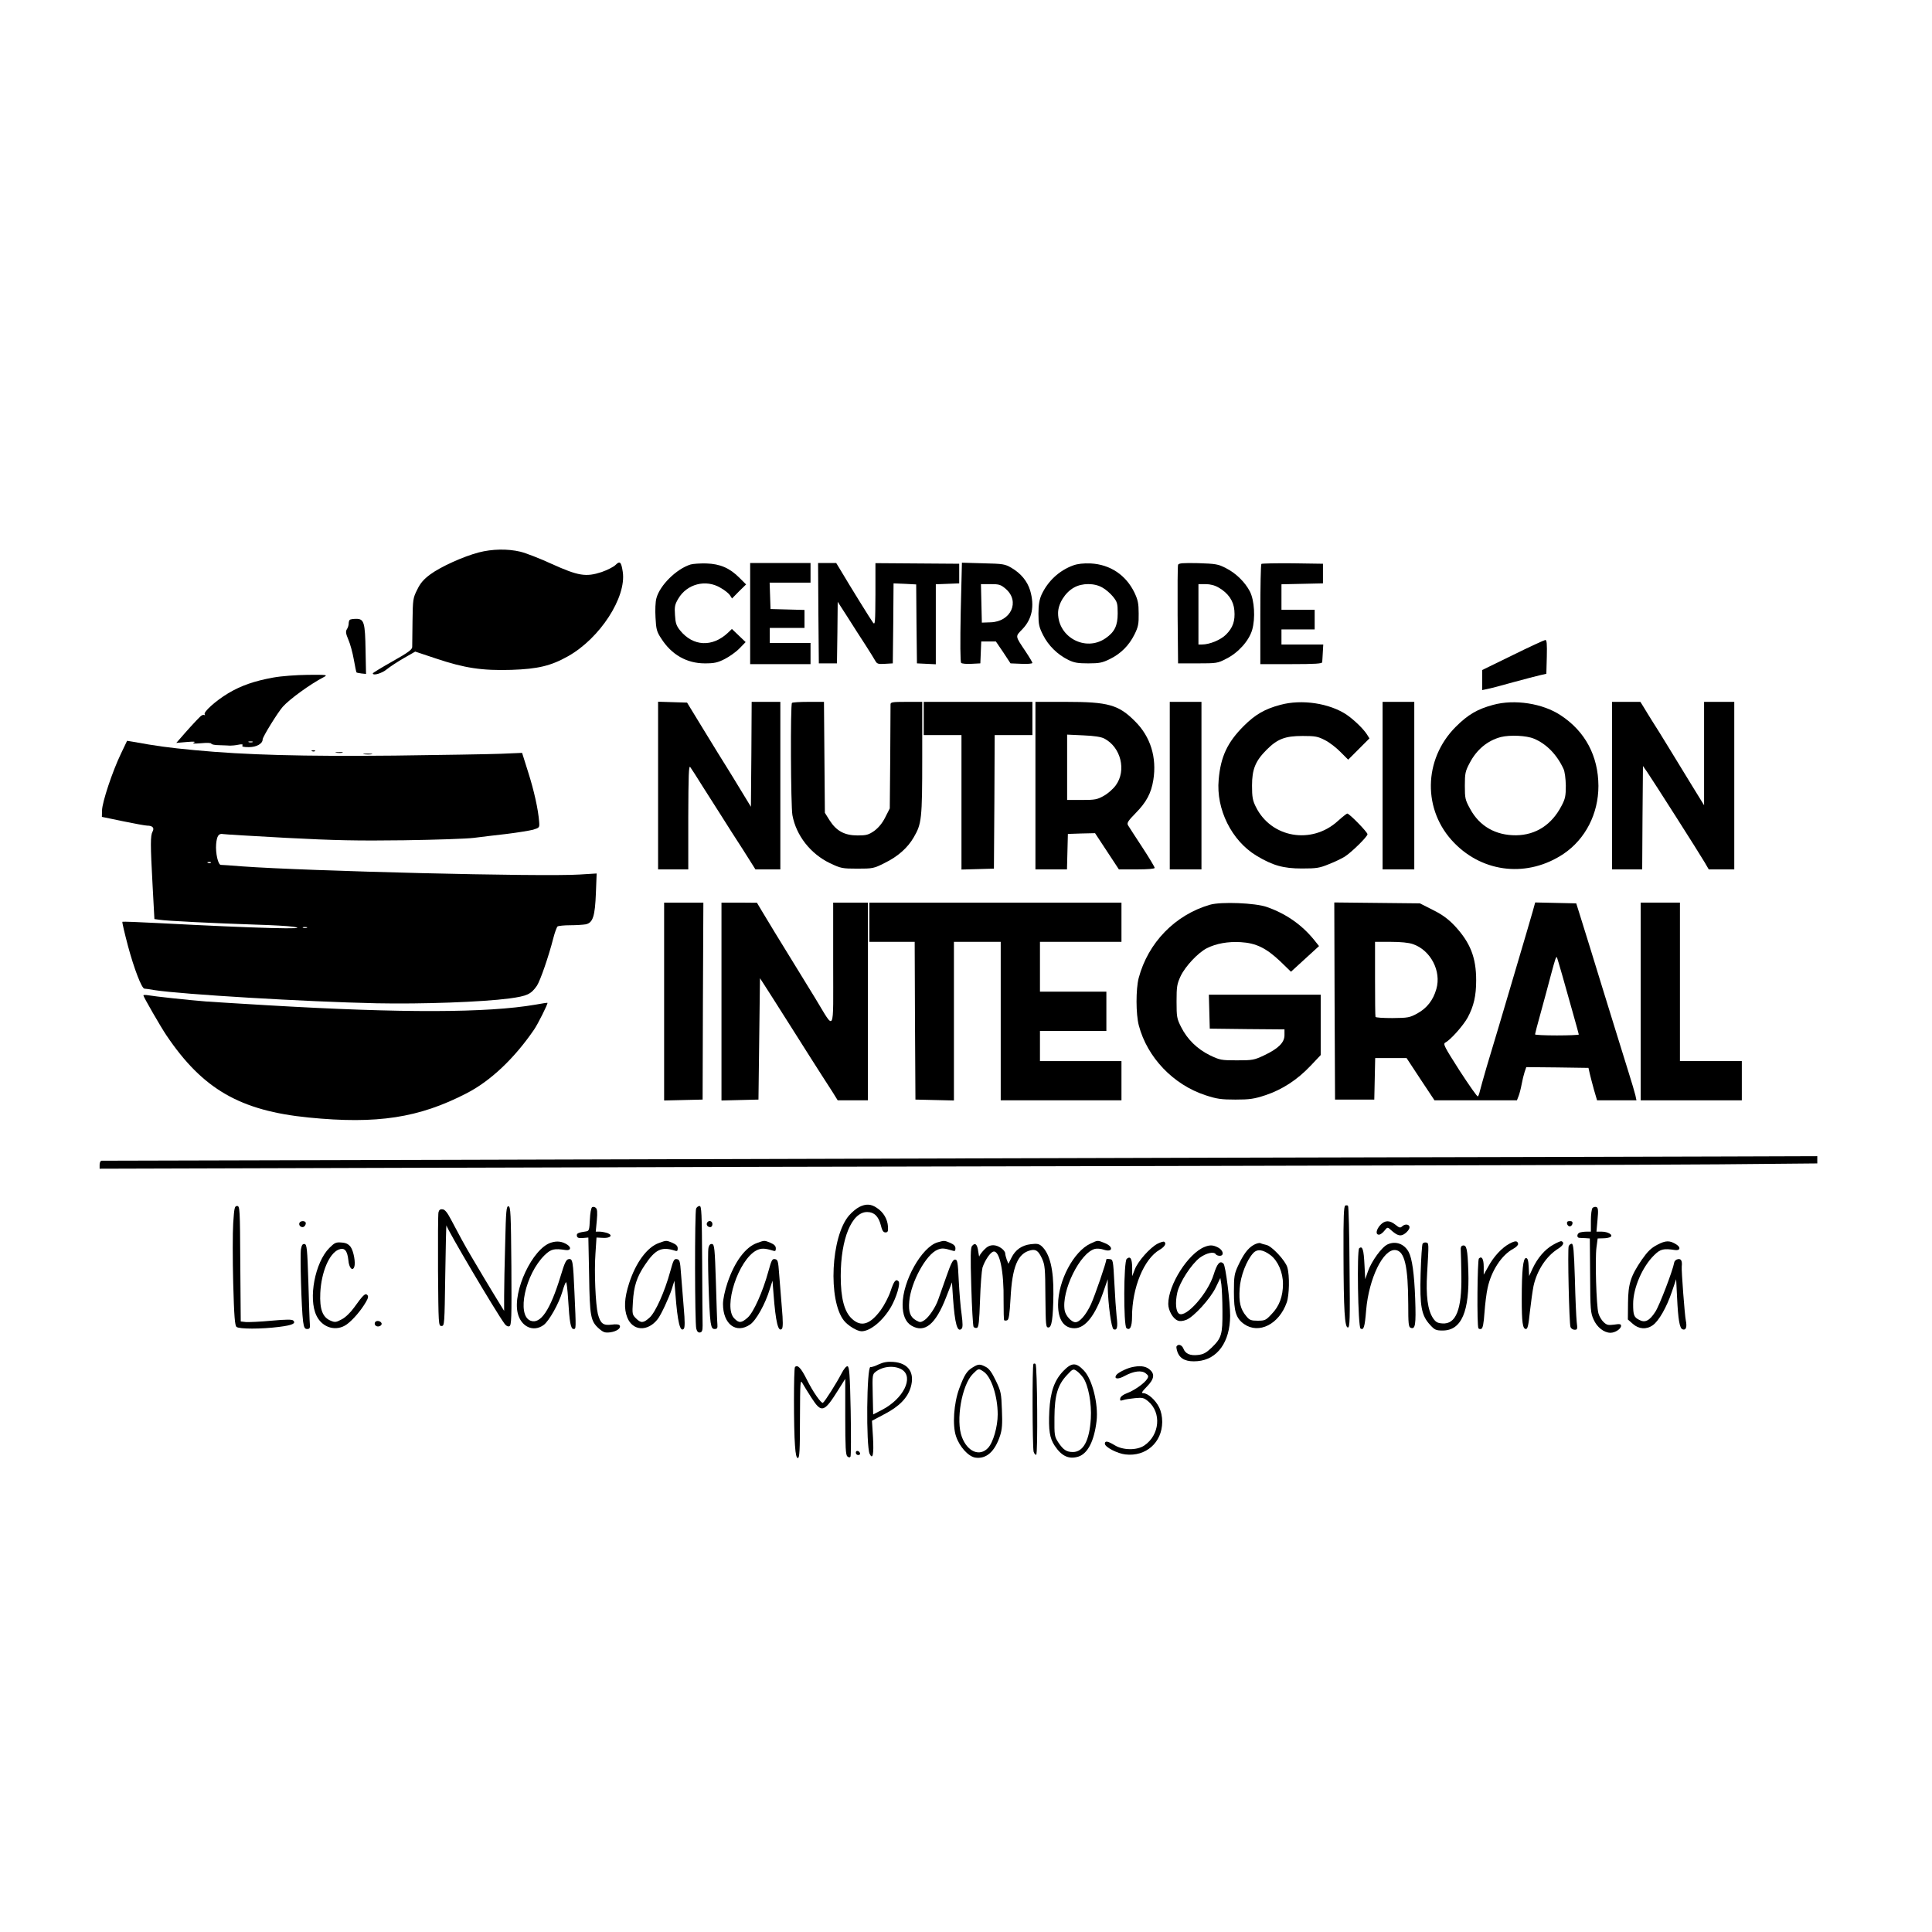 <?xml version="1.0" standalone="no"?>
<!DOCTYPE svg PUBLIC "-//W3C//DTD SVG 20010904//EN"
 "http://www.w3.org/TR/2001/REC-SVG-20010904/DTD/svg10.dtd">
<svg version="1.0" xmlns="http://www.w3.org/2000/svg"
 width="1280pt" height="1280pt" viewBox="0 0 1280 1280"
 preserveAspectRatio="xMidYMid meet">
<g transform="translate(0,1280) scale(0.1,-0.1)"
fill="#000000" stroke="none">
<path d="M3172 9140 c-103 -27 -253 -95 -322 -146 -43 -32 -65 -57 -86 -101
-28 -55 -29 -65 -31 -208 -1 -82 -2 -160 -2 -172 -1 -17 -28 -37 -131 -95 -71
-40 -130 -76 -130 -79 0 -18 61 0 93 27 21 17 71 50 113 74 l75 43 138 -46
c188 -63 304 -81 500 -75 174 6 260 26 374 90 212 119 388 391 363 559 -10 67
-19 75 -48 46 -13 -13 -55 -34 -92 -47 -104 -34 -154 -26 -331 54 -80 37 -174
73 -208 81 -84 20 -187 18 -275 -5z"/>
<path d="M4575 9060 c-93 -29 -203 -137 -226 -223 -7 -24 -9 -79 -6 -129 4
-77 8 -93 37 -137 69 -109 170 -166 290 -166 63 0 85 5 132 29 31 16 75 47 97
70 l41 42 -45 43 -46 44 -27 -26 c-103 -96 -230 -90 -316 16 -25 31 -31 49
-34 102 -4 56 -1 70 22 109 57 97 182 130 279 72 26 -14 53 -36 62 -48 l15
-23 46 47 47 46 -44 44 c-65 65 -128 92 -219 95 -41 1 -88 -2 -105 -7z"/>
<path d="M4970 8735 l0 -335 200 0 200 0 0 70 0 70 -135 0 -135 0 0 50 0 50
115 0 115 0 0 60 0 59 -112 3 -113 3 -3 88 -3 87 136 0 135 0 0 65 0 65 -200
0 -200 0 0 -335z"/>
<path d="M5422 8738 l3 -333 60 0 60 0 3 204 2 204 67 -104 c36 -57 89 -140
118 -184 28 -44 57 -90 64 -103 11 -20 19 -23 64 -20 l52 3 3 265 2 265 75 -3
75 -4 2 -261 3 -262 63 -3 62 -3 0 265 0 265 78 3 77 3 0 65 0 65 -277 2 -278
2 0 -207 c-1 -187 -2 -205 -16 -187 -14 18 -152 241 -216 349 l-28 46 -60 0
-60 0 2 -332z"/>
<path d="M6365 8745 c-4 -205 -3 -331 3 -337 5 -5 36 -8 68 -6 l59 3 3 73 3
72 49 0 48 0 49 -72 48 -73 73 -3 c39 -2 72 1 72 6 0 4 -20 38 -44 74 -72 108
-71 99 -22 150 64 67 81 153 51 256 -19 62 -61 113 -124 150 -43 25 -55 27
-187 30 l-141 4 -8 -327z m299 153 c95 -83 34 -217 -101 -221 l-58 -2 -3 128
-3 127 64 0 c57 0 67 -3 101 -32z"/>
<path d="M7110 9054 c-93 -34 -168 -104 -210 -195 -14 -32 -20 -66 -20 -125 0
-70 4 -89 31 -142 34 -68 95 -129 167 -164 38 -19 64 -23 132 -23 73 0 93 4
142 28 74 36 128 91 164 163 25 50 29 71 28 139 0 67 -5 90 -28 139 -57 117
-161 186 -289 193 -49 2 -86 -2 -117 -13z m194 -147 c22 -12 53 -39 70 -60 28
-35 31 -45 31 -111 0 -82 -21 -124 -81 -165 -132 -91 -314 7 -314 167 0 62 46
136 105 169 54 31 136 31 189 0z"/>
<path d="M7805 9058 c-3 -7 -4 -157 -3 -333 l3 -320 130 0 c124 0 133 1 188
30 81 40 152 120 173 192 22 77 15 195 -15 254 -32 62 -93 122 -159 155 -52
27 -68 29 -184 33 -101 2 -129 0 -133 -11z m269 -151 c63 -36 99 -88 104 -151
6 -70 -10 -115 -55 -160 -36 -36 -109 -66 -160 -66 l-23 0 0 200 0 200 48 0
c30 0 61 -8 86 -23z"/>
<path d="M8357 9064 c-4 -4 -7 -155 -7 -336 l0 -328 205 0 c157 0 205 3 205
13 1 6 2 36 4 65 l3 52 -138 0 -139 0 0 50 0 50 110 0 110 0 0 65 0 65 -110 0
-110 0 0 85 0 84 138 3 137 3 0 65 0 65 -201 3 c-110 1 -203 -1 -207 -4z"/>
<path d="M2317 8693 c-4 -3 -7 -15 -7 -25 0 -10 -5 -27 -12 -37 -9 -15 -7 -29
10 -69 12 -27 28 -86 36 -131 8 -45 16 -84 18 -86 2 -2 17 -5 33 -7 l30 -3 -3
155 c-3 187 -10 210 -62 210 -20 0 -40 -3 -43 -7z"/>
<path d="M10023 8460 l-203 -99 0 -66 0 -67 33 7 c17 3 95 23 172 45 77 21
158 42 180 47 l40 9 3 112 c2 86 0 112 -10 112 -7 -1 -104 -45 -215 -100z"/>
<path d="M1810 8311 c-126 -23 -212 -53 -298 -104 -82 -49 -165 -124 -156
-139 4 -6 3 -8 -3 -5 -5 4 -19 -2 -29 -13 -26 -25 -93 -99 -127 -139 l-29 -33
69 6 c48 4 62 3 48 -4 -14 -7 0 -8 48 -4 40 4 67 2 67 -3 0 -5 24 -10 53 -10
28 -1 61 -2 72 -3 11 0 35 2 54 6 24 5 32 3 27 -5 -5 -8 8 -11 43 -11 51 0 91
23 91 51 0 17 99 177 133 216 44 50 183 151 272 197 28 15 23 16 -105 15 -79
-1 -175 -8 -230 -18z m-137 -428 c-7 -2 -19 -2 -25 0 -7 3 -2 5 12 5 14 0 19
-2 13 -5z"/>
<path d="M4360 7595 l0 -555 100 0 100 0 0 348 c1 275 3 343 13 330 7 -9 44
-67 82 -128 39 -61 95 -150 126 -198 30 -48 93 -147 140 -219 l84 -133 83 0
82 0 0 555 0 555 -95 0 -95 0 -2 -347 -3 -348 -64 105 c-35 58 -79 130 -98
160 -19 30 -86 138 -148 240 l-113 185 -96 3 -96 3 0 -556z"/>
<path d="M5247 8143 c-11 -10 -8 -685 3 -744 25 -135 120 -256 249 -318 72
-34 81 -36 182 -36 101 0 108 1 181 38 86 42 152 100 192 170 52 89 56 120 56
525 l0 372 -105 0 c-93 0 -105 -2 -105 -17 0 -10 -1 -169 -2 -354 l-3 -335
-30 -59 c-20 -40 -45 -69 -73 -90 -38 -26 -52 -30 -110 -30 -86 0 -140 29
-185 99 l-32 51 -3 367 -3 368 -103 0 c-56 0 -106 -3 -109 -7z"/>
<path d="M6120 8040 l0 -110 125 0 125 0 0 -445 0 -446 108 3 107 3 3 443 2
442 125 0 125 0 0 110 0 110 -360 0 -360 0 0 -110z"/>
<path d="M6860 7595 l0 -555 105 0 104 0 3 118 3 117 90 3 90 2 79 -120 79
-120 118 0 c75 0 119 4 119 10 0 6 -37 68 -83 138 -46 70 -88 135 -94 145 -8
15 1 29 51 80 71 72 103 132 117 219 24 149 -18 287 -121 389 -109 110 -178
129 -457 129 l-203 0 0 -555z m456 312 c110 -57 148 -211 77 -309 -17 -24 -52
-55 -79 -70 -44 -25 -59 -28 -146 -28 l-98 0 0 216 0 217 108 -5 c72 -3 117
-10 138 -21z"/>
<path d="M7750 7595 l0 -555 105 0 105 0 0 555 0 555 -105 0 -105 0 0 -555z"/>
<path d="M8482 8130 c-102 -27 -166 -64 -242 -140 -108 -108 -153 -203 -166
-356 -18 -195 86 -404 250 -503 108 -65 178 -85 301 -85 98 0 117 3 180 29 39
15 86 38 105 50 45 29 150 132 150 148 0 14 -120 137 -134 137 -4 0 -32 -22
-62 -49 -174 -159 -443 -112 -544 94 -21 42 -25 65 -25 140 0 108 22 163 97
238 72 72 123 91 238 91 84 0 101 -3 149 -28 30 -15 76 -51 103 -79 l50 -50
71 71 70 70 -17 27 c-24 37 -84 95 -133 129 -114 77 -299 105 -441 66z"/>
<path d="M9160 7595 l0 -555 105 0 105 0 0 555 0 555 -105 0 -105 0 0 -555z"/>
<path d="M9892 8130 c-104 -28 -167 -65 -247 -145 -216 -216 -221 -555 -10
-770 195 -200 489 -229 724 -72 145 98 231 266 231 450 -1 198 -87 361 -250
468 -119 79 -306 108 -448 69z m271 -224 c82 -34 152 -105 196 -201 8 -17 14
-63 15 -110 0 -68 -4 -88 -28 -133 -65 -126 -170 -194 -301 -196 -136 -1 -243
60 -305 175 -33 60 -35 70 -35 154 0 81 3 96 32 150 46 89 119 149 207 172 61
15 170 10 219 -11z"/>
<path d="M10680 7595 l0 -555 100 0 100 0 2 343 3 342 28 -40 c37 -54 345
-537 380 -597 l28 -48 84 0 85 0 0 555 0 555 -100 0 -100 0 0 -342 0 -343 -77
125 c-42 69 -112 184 -156 255 -44 72 -94 153 -112 180 -17 28 -42 67 -54 88
l-23 37 -94 0 -94 0 0 -555z"/>
<path d="M800 7804 c-56 -117 -122 -316 -124 -372 l-1 -44 140 -29 c77 -16
149 -29 160 -29 36 0 49 -15 36 -39 -15 -27 -15 -84 0 -358 l12 -222 36 -5
c42 -7 364 -23 638 -32 105 -3 215 -9 245 -14 139 -20 -243 -10 -887 24 -132
7 -242 11 -244 9 -3 -2 14 -74 37 -161 40 -149 91 -282 109 -282 4 0 35 -4 68
-10 183 -28 999 -77 1470 -87 301 -6 697 8 880 32 118 16 143 28 182 84 22 33
78 194 109 316 10 39 23 73 28 77 6 4 43 8 82 8 39 0 86 3 104 6 48 10 62 52
68 208 l5 129 -114 -7 c-246 -16 -1810 23 -2234 54 -71 6 -135 10 -142 10 -18
0 -36 78 -31 138 5 55 17 72 47 66 9 -2 196 -13 416 -25 324 -17 473 -20 780
-16 209 3 418 10 465 16 47 6 144 18 217 26 73 9 152 22 175 28 42 13 43 14
40 52 -6 82 -34 208 -73 330 l-40 127 -142 -6 c-78 -3 -394 -8 -702 -12 -609
-6 -987 4 -1325 36 -180 17 -257 28 -411 56 l-37 6 -42 -88z m597 -720 c-3 -3
-12 -4 -19 -1 -8 3 -5 6 6 6 11 1 17 -2 13 -5z m636 -431 c-7 -2 -19 -2 -25 0
-7 3 -2 5 12 5 14 0 19 -2 13 -5z"/>
<path d="M2068 7823 c7 -3 16 -2 19 1 4 3 -2 6 -13 5 -11 0 -14 -3 -6 -6z"/>
<path d="M2228 7813 c12 -2 30 -2 40 0 9 3 -1 5 -23 4 -22 0 -30 -2 -17 -4z"/>
<path d="M2413 7803 c15 -2 37 -2 50 0 12 2 0 4 -28 4 -27 0 -38 -2 -22 -4z"/>
<path d="M4400 6165 l0 -656 128 3 127 3 2 653 3 652 -130 0 -130 0 0 -655z"/>
<path d="M4780 6165 l0 -656 123 3 122 3 5 402 5 402 21 -32 c12 -17 96 -151
189 -297 92 -146 182 -287 200 -315 18 -27 49 -76 69 -107 l36 -58 100 0 100
0 0 655 0 655 -115 0 -115 0 0 -407 c0 -472 14 -445 -118 -228 -44 72 -103
168 -132 215 -95 154 -193 314 -224 367 l-31 52 -117 1 -118 0 0 -655z"/>
<path d="M5760 6690 l0 -130 150 0 150 0 2 -522 3 -523 128 -3 127 -3 0 526 0
525 155 0 155 0 0 -525 0 -525 400 0 400 0 0 130 0 130 -270 0 -270 0 0 100 0
100 220 0 220 0 0 130 0 130 -220 0 -220 0 0 165 0 165 270 0 270 0 0 130 0
130 -835 0 -835 0 0 -130z"/>
<path d="M8017 6806 c-232 -67 -411 -252 -473 -486 -19 -73 -19 -239 1 -314
56 -212 228 -392 441 -462 76 -25 105 -29 199 -29 94 0 123 4 199 29 111 37
211 102 299 195 l67 71 0 200 0 200 -370 0 -371 0 3 -112 3 -113 248 -3 247
-2 0 -38 c0 -49 -40 -89 -135 -134 -66 -31 -76 -33 -180 -33 -105 0 -113 2
-180 34 -83 41 -149 105 -190 187 -28 55 -30 67 -30 169 0 99 3 116 27 168 31
65 115 155 174 185 62 31 139 45 224 40 102 -6 169 -39 263 -128 l70 -68 93
85 93 85 -36 45 c-81 98 -184 170 -310 214 -76 27 -303 36 -376 15z"/>
<path d="M8842 6168 l3 -653 130 0 130 0 3 138 3 137 104 0 104 0 92 -140 93
-140 273 0 273 0 11 28 c6 15 15 50 20 77 5 28 14 65 20 83 l11 32 206 -2 206
-3 9 -40 c5 -22 18 -70 28 -107 l20 -68 130 0 131 0 -7 33 c-4 17 -24 86 -45
152 -21 66 -61 197 -90 290 -29 94 -67 217 -85 275 -18 58 -54 175 -80 260
-26 85 -58 187 -70 225 l-22 70 -136 3 -136 3 -16 -58 c-15 -54 -50 -171 -145
-493 -20 -69 -56 -190 -80 -270 -24 -80 -60 -201 -81 -270 -20 -69 -40 -140
-44 -157 -4 -18 -10 -35 -14 -37 -4 -3 -58 74 -121 171 -102 160 -111 177 -94
186 35 18 119 113 148 166 40 75 56 143 56 246 0 152 -39 250 -142 361 -43 45
-80 73 -144 105 l-87 44 -283 3 -284 3 2 -653z m519 377 c117 -40 190 -179
155 -298 -21 -74 -63 -127 -127 -162 -50 -27 -61 -29 -164 -30 -60 0 -111 3
-112 8 -2 4 -3 117 -3 252 l0 245 103 0 c67 0 119 -5 148 -15z m989 -205 c18
-63 50 -177 71 -252 21 -75 39 -139 39 -142 0 -3 -65 -6 -145 -6 -80 0 -145 3
-145 7 0 4 17 70 39 148 21 77 51 187 66 245 28 104 34 124 40 118 1 -2 17
-55 35 -118z"/>
<path d="M10870 6165 l0 -655 335 0 335 0 0 130 0 130 -205 0 -205 0 0 525 0
525 -130 0 -130 0 0 -655z"/>
<path d="M950 6205 c0 -9 115 -209 153 -265 240 -356 488 -499 943 -544 453
-45 730 -2 1044 160 160 82 317 231 448 422 25 36 94 174 89 178 -1 1 -37 -4
-79 -12 -320 -55 -879 -57 -1778 -4 -184 11 -366 22 -405 25 -114 9 -346 34
-382 41 -18 3 -33 3 -33 -1z"/>
<path d="M8100 5130 c-1499 -4 -3780 -10 -5070 -14 -1290 -3 -2351 -6 -2357
-6 -7 0 -13 -12 -13 -27 l0 -26 2062 6 c1135 4 3402 9 5038 12 1636 3 3269 8
3628 11 l652 6 0 24 0 24 -607 -2 c-335 -1 -1834 -5 -3333 -8z"/>
<path d="M5692 4803 c-18 -9 -48 -34 -67 -56 -120 -139 -140 -561 -34 -696 27
-34 88 -71 117 -71 58 0 142 70 195 161 36 63 64 156 50 170 -18 18 -30 3 -53
-66 -12 -36 -41 -92 -65 -125 -71 -96 -130 -114 -191 -57 -50 46 -74 136 -74
282 0 248 73 425 175 425 46 0 75 -28 90 -85 9 -38 17 -50 31 -50 16 0 19 7
17 39 -3 49 -30 95 -73 123 -39 27 -73 29 -118 6z"/>
<path d="M8913 4813 c-10 -4 -13 -75 -12 -316 1 -381 8 -492 29 -492 13 0 15
50 11 400 -1 220 -6 403 -10 406 -3 4 -12 4 -18 2z"/>
<path d="M1545 4695 c-4 -63 -4 -241 0 -395 6 -222 11 -282 22 -291 17 -15
165 -15 282 0 89 11 113 23 94 42 -8 8 -46 8 -145 -1 -73 -7 -149 -10 -168 -9
l-35 4 -3 383 c-2 365 -3 382 -21 382 -17 0 -19 -12 -26 -115z"/>
<path d="M3347 4563 c-4 -136 -7 -293 -7 -348 l0 -100 -34 55 c-19 30 -62 102
-97 160 -34 58 -74 125 -89 150 -32 53 -87 154 -133 242 -23 44 -39 64 -54 66
-16 2 -24 -3 -28 -20 -3 -13 -4 -187 -3 -388 3 -357 3 -365 23 -365 20 0 20 8
25 340 3 187 6 334 8 326 4 -26 323 -566 384 -650 10 -15 23 -21 32 -18 15 6
16 49 14 399 -3 350 -5 393 -19 396 -14 2 -17 -26 -22 -245z"/>
<path d="M3923 4802 c-7 -5 -13 -39 -15 -82 -3 -66 -5 -75 -23 -78 -55 -8 -66
-13 -63 -30 2 -13 12 -16 40 -14 l36 3 5 -248 c4 -276 10 -306 65 -355 30 -26
41 -29 75 -25 43 6 74 28 62 46 -4 7 -23 9 -53 5 -56 -7 -74 7 -91 71 -15 61
-25 277 -16 399 l7 107 39 -2 c51 -4 73 16 35 31 -15 5 -39 10 -53 10 l-26 0
7 74 c5 55 3 76 -7 84 -7 6 -18 8 -24 4z"/>
<path d="M4612 4793 c-10 -24 -9 -761 1 -796 5 -19 13 -27 25 -25 13 2 17 13
17 46 -1 23 -2 211 -3 417 -2 329 -4 375 -17 375 -9 0 -19 -8 -23 -17z"/>
<path d="M10551 4797 c-6 -6 -11 -43 -11 -84 l0 -73 -29 0 c-16 0 -36 -3 -45
-6 -19 -7 -21 -34 -3 -35 6 0 25 -2 41 -2 l29 -2 2 -245 c1 -225 3 -249 23
-292 22 -51 69 -88 112 -88 31 0 70 26 70 46 0 12 -9 14 -46 8 -39 -5 -49 -3
-70 17 -13 12 -29 39 -34 58 -14 49 -23 362 -13 436 l8 60 36 1 c19 0 41 4 49
9 20 13 -17 35 -58 35 l-35 0 7 79 c6 63 4 79 -7 84 -8 3 -20 0 -26 -6z"/>
<path d="M1985 4700 c-8 -13 3 -30 20 -30 14 0 27 24 18 34 -10 9 -31 7 -38
-4z"/>
<path d="M4685 4700 c-8 -14 3 -30 21 -30 8 0 14 9 14 20 0 21 -24 28 -35 10z"/>
<path d="M9145 4684 c-28 -31 -33 -64 -9 -64 9 0 25 12 36 26 20 25 21 25 42
6 44 -40 66 -46 95 -24 14 10 27 27 29 36 5 23 -25 31 -46 13 -15 -14 -20 -13
-47 9 -39 31 -70 30 -100 -2z"/>
<path d="M10382 4693 c2 -10 10 -18 18 -18 8 0 16 8 18 18 2 12 -3 17 -18 17
-15 0 -20 -5 -18 -17z"/>
<path d="M3650 4567 c-122 -39 -255 -322 -220 -467 22 -90 103 -128 171 -79
36 25 103 145 125 222 9 32 20 60 24 62 4 2 10 -48 14 -113 9 -152 17 -197 36
-197 17 0 17 -3 6 240 -9 212 -12 227 -38 223 -17 -2 -27 -23 -54 -113 -69
-226 -133 -320 -199 -295 -94 36 -35 309 94 435 42 40 62 45 140 33 32 -4 38
17 9 36 -34 22 -68 26 -108 13z"/>
<path d="M4366 4565 c-78 -27 -154 -130 -198 -267 -32 -99 -35 -169 -12 -227
36 -90 135 -95 201 -11 22 27 76 144 94 200 l17 55 7 -90 c14 -185 31 -253 55
-229 8 8 8 50 0 140 -6 71 -14 172 -18 224 -6 86 -9 95 -28 98 -18 3 -23 -7
-43 -80 -37 -136 -99 -274 -138 -308 -41 -37 -57 -37 -90 -4 -24 24 -25 29
-20 107 6 106 26 167 80 247 68 102 110 122 195 95 18 -6 22 -4 22 14 0 16
-10 26 -35 37 -41 17 -40 17 -89 -1z"/>
<path d="M5016 4565 c-77 -27 -149 -124 -196 -263 -18 -53 -30 -111 -30 -141
0 -134 87 -200 180 -136 40 28 100 135 130 234 l18 56 7 -90 c14 -185 31 -253
55 -229 8 8 8 50 0 140 -6 71 -14 172 -18 224 -6 86 -9 95 -28 98 -18 3 -23
-7 -43 -80 -37 -136 -99 -274 -138 -308 -41 -36 -57 -37 -88 -5 -76 75 27 389
147 451 29 15 55 15 106 -1 18 -6 22 -4 22 14 0 16 -10 26 -35 37 -41 17 -40
17 -89 -1z"/>
<path d="M6211 4569 c-104 -31 -231 -256 -231 -412 0 -70 20 -117 59 -140 87
-51 160 8 230 190 l38 97 7 -105 c12 -170 29 -230 57 -202 8 8 8 33 0 95 -7
45 -15 146 -19 223 -6 126 -9 140 -25 140 -14 0 -27 -26 -58 -115 -22 -63 -46
-131 -53 -150 -18 -52 -62 -117 -92 -137 -24 -15 -29 -15 -53 -2 -41 23 -53
56 -47 127 11 127 111 311 187 342 27 12 45 11 97 -5 18 -6 22 -4 22 14 0 16
-10 26 -35 37 -39 16 -38 16 -84 3z"/>
<path d="M7225 4561 c-111 -51 -215 -246 -215 -405 0 -100 39 -156 109 -156
71 0 138 85 192 244 l28 81 0 -49 c2 -114 24 -278 39 -283 23 -9 29 13 20 85
-4 37 -11 137 -15 222 -8 151 -9 155 -30 158 -13 2 -23 1 -23 -1 0 -20 -75
-238 -102 -298 -33 -71 -75 -119 -103 -119 -26 0 -64 42 -71 77 -24 128 101
384 201 409 13 3 39 1 56 -5 61 -21 69 19 9 43 -49 20 -46 20 -95 -3z"/>
<path d="M7669 4560 c-50 -26 -131 -117 -151 -171 l-17 -44 0 57 c-1 60 -12
78 -36 58 -21 -17 -22 -442 -2 -459 23 -19 37 9 37 74 0 193 79 385 183 445
34 20 47 43 30 53 -5 3 -24 -3 -44 -13z"/>
<path d="M10000 4560 c-49 -26 -104 -85 -139 -150 l-31 -55 0 52 c0 52 -13 74
-32 55 -10 -10 -14 -445 -3 -462 3 -5 12 -7 19 -4 10 4 16 35 21 107 4 56 13
130 21 165 25 114 93 217 169 258 19 10 34 25 33 33 -4 22 -19 22 -58 1z"/>
<path d="M10288 4552 c-54 -31 -101 -86 -134 -156 l-23 -50 -3 60 c-2 44 -7
59 -18 59 -19 0 -28 -81 -28 -270 0 -157 6 -200 28 -200 11 0 17 26 26 115 7
63 18 140 24 170 23 104 85 198 163 247 35 22 44 42 21 50 -5 1 -30 -10 -56
-25z"/>
<path d="M10980 4553 c-42 -22 -64 -44 -102 -98 -75 -110 -91 -161 -92 -288
l-1 -109 33 -29 c39 -35 90 -39 132 -9 40 28 92 119 126 220 l29 85 6 -120 c7
-149 17 -205 36 -212 23 -9 31 15 22 58 -7 31 -30 333 -27 358 4 37 -4 52 -24
49 -13 -2 -24 -11 -26 -23 -10 -55 -98 -285 -125 -326 -39 -60 -68 -74 -106
-54 -36 18 -41 32 -41 106 0 105 61 247 140 324 41 40 61 45 139 33 32 -4 38
17 9 36 -45 29 -71 29 -128 -1z"/>
<path d="M2182 4532 c-95 -95 -141 -336 -85 -449 39 -81 132 -107 201 -57 40
29 95 93 127 149 15 26 17 37 8 46 -13 13 -27 0 -88 -85 -23 -32 -57 -65 -81
-77 -37 -20 -45 -21 -73 -9 -54 22 -74 76 -69 184 7 139 59 261 121 287 39 16
58 -5 65 -70 4 -50 27 -76 39 -45 10 27 -4 105 -24 133 -15 19 -30 27 -61 29
-36 3 -45 -1 -80 -36z"/>
<path d="M8304 4551 c-38 -23 -66 -61 -102 -138 -24 -52 -27 -69 -27 -173 0
-129 14 -174 67 -212 98 -69 232 -2 283 143 17 48 20 177 4 232 -12 44 -102
141 -139 149 -14 3 -32 8 -40 12 -8 3 -29 -3 -46 -13z m114 -67 c49 -38 82
-114 82 -190 0 -82 -24 -148 -75 -200 -38 -41 -45 -44 -92 -44 -44 0 -55 4
-76 30 -39 46 -50 93 -44 182 5 83 46 189 90 236 27 29 64 24 115 -14z"/>
<path d="M9194 4556 c-39 -17 -107 -111 -131 -179 l-18 -52 -5 95 c-5 102 -13
128 -35 110 -16 -14 -8 -521 9 -532 21 -13 28 10 37 121 18 212 114 409 195
399 60 -7 83 -106 84 -361 0 -126 2 -149 16 -154 31 -12 36 19 30 192 -6 163
-20 267 -43 310 -29 54 -86 75 -139 51z"/>
<path d="M9425 4560 c-4 -7 -10 -96 -13 -198 -6 -218 5 -277 63 -340 30 -33
39 -37 83 -37 125 0 179 126 170 395 -5 145 -11 173 -37 168 -11 -3 -15 -12
-13 -33 1 -17 3 -93 4 -170 3 -221 -36 -320 -126 -313 -33 2 -44 9 -62 35 -35
53 -48 148 -39 297 12 203 12 200 -7 204 -9 2 -19 -2 -23 -8z"/>
<path d="M1994 4524 c-7 -40 3 -393 14 -479 6 -41 11 -50 27 -50 16 0 20 6 18
30 -2 17 -6 142 -10 280 -7 223 -10 250 -25 253 -13 2 -19 -6 -24 -34z"/>
<path d="M4694 4534 c-8 -31 3 -424 14 -494 6 -36 11 -45 27 -45 16 0 20 6 18
30 -2 17 -6 142 -10 280 -7 224 -10 250 -25 253 -12 2 -19 -5 -24 -24z"/>
<path d="M6440 4545 c-10 -11 -11 -70 -5 -269 4 -139 11 -259 15 -266 4 -7 15
-10 23 -7 11 4 15 41 20 184 3 98 11 194 16 214 15 47 52 103 73 107 41 8 70
-132 67 -326 0 -68 1 -126 4 -129 4 -3 13 -3 20 0 11 4 16 39 22 144 11 210
47 298 131 319 37 9 53 -2 77 -53 20 -44 22 -65 23 -253 2 -192 3 -205 20
-205 22 0 31 59 33 220 2 166 -24 270 -78 319 -17 15 -30 18 -71 13 -60 -7
-103 -37 -129 -90 l-20 -40 -11 27 c-5 15 -10 33 -10 40 0 24 -45 56 -79 56
-24 0 -41 -9 -62 -31 -16 -17 -30 -36 -31 -43 0 -6 -4 9 -7 33 -6 48 -21 61
-41 36z"/>
<path d="M10393 4544 c-8 -21 3 -515 12 -536 4 -10 16 -18 27 -18 19 0 20 4
14 53 -3 28 -9 157 -12 285 -6 188 -10 232 -21 232 -7 0 -16 -7 -20 -16z"/>
<path d="M7981 4539 c-109 -43 -241 -251 -241 -378 0 -43 31 -98 63 -110 14
-6 34 -4 57 5 50 20 160 141 195 215 l30 62 7 -44 c3 -24 7 -104 7 -177 1
-154 -6 -177 -72 -241 -36 -34 -54 -44 -90 -48 -52 -6 -84 8 -97 43 -10 24
-34 32 -45 14 -3 -5 1 -24 8 -43 19 -43 60 -61 131 -55 132 11 215 127 216
300 0 94 -30 332 -44 346 -23 23 -42 2 -65 -72 -38 -124 -183 -288 -229 -260
-22 14 -27 74 -12 141 15 67 93 188 150 231 43 31 93 42 105 22 3 -5 15 -10
26 -10 31 0 24 37 -11 55 -33 17 -54 18 -89 4z"/>
<path d="M2485 4040 c-4 -7 -3 -16 3 -22 14 -14 45 -2 40 15 -6 16 -34 21 -43
7z"/>
<path d="M5822 3761 c-24 -12 -49 -20 -55 -18 -25 5 -30 -527 -5 -576 20 -40
28 -3 22 107 l-7 113 81 43 c99 51 155 108 176 180 28 96 -16 160 -116 167
-38 3 -65 -2 -96 -16z m155 -36 c78 -51 8 -192 -132 -265 l-60 -31 -3 133 c-3
128 -2 133 20 150 50 38 128 43 175 13z"/>
<path d="M6847 3764 c-9 -9 -7 -551 1 -582 4 -13 12 -22 17 -20 12 3 7 588 -4
601 -4 4 -10 4 -14 1z"/>
<path d="M6445 3741 c-40 -24 -56 -50 -90 -141 -36 -98 -46 -243 -21 -316 23
-69 81 -133 127 -141 73 -11 130 39 165 146 13 40 16 77 12 169 -4 111 -6 123
-40 194 -27 56 -45 81 -67 92 -38 20 -49 20 -86 -3z m71 -28 c51 -33 94 -162
94 -284 0 -81 -30 -186 -64 -222 -55 -59 -136 -26 -173 72 -42 108 -1 345 72
418 38 38 38 38 71 16z"/>
<path d="M7044 3716 c-59 -62 -85 -137 -92 -263 -6 -129 2 -181 36 -232 47
-70 95 -91 158 -71 61 21 103 102 119 235 13 111 -28 277 -84 335 -52 55 -81
54 -137 -4z m132 -43 c35 -51 57 -172 51 -271 -9 -147 -50 -222 -119 -222 -42
0 -64 15 -96 63 -26 40 -27 47 -26 167 1 148 22 216 85 282 36 39 40 40 61 26
13 -8 32 -29 44 -45z"/>
<path d="M5267 3743 c-9 -8 -9 -412 0 -520 4 -60 10 -83 19 -83 11 0 14 49 14
263 1 246 2 260 17 232 9 -16 36 -60 60 -97 66 -102 83 -97 179 57 l44 70 0
-251 c0 -204 3 -254 14 -263 10 -8 16 -9 21 -1 3 6 4 142 1 303 -5 242 -9 293
-21 295 -8 2 -24 -17 -40 -48 -32 -62 -110 -186 -123 -194 -11 -6 -67 74 -107
155 -38 76 -61 100 -78 82z"/>
<path d="M7495 3741 c-37 -9 -91 -37 -100 -52 -16 -26 13 -29 56 -5 61 33 113
39 140 17 18 -14 20 -20 9 -37 -18 -29 -85 -76 -133 -94 -25 -9 -43 -23 -45
-34 -3 -16 0 -18 19 -12 13 5 49 10 79 13 50 5 59 2 87 -21 90 -76 76 -224
-26 -293 -49 -33 -141 -32 -196 2 -46 28 -65 31 -65 10 0 -22 82 -65 136 -71
136 -16 243 79 244 215 0 36 -7 70 -21 98 -23 47 -74 93 -105 93 -14 0 -9 9
24 43 50 51 55 85 16 116 -27 21 -64 25 -119 12z"/>
<path d="M5670 3176 c0 -9 7 -16 16 -16 9 0 14 5 12 12 -6 18 -28 21 -28 4z"/>
</g>
</svg>
